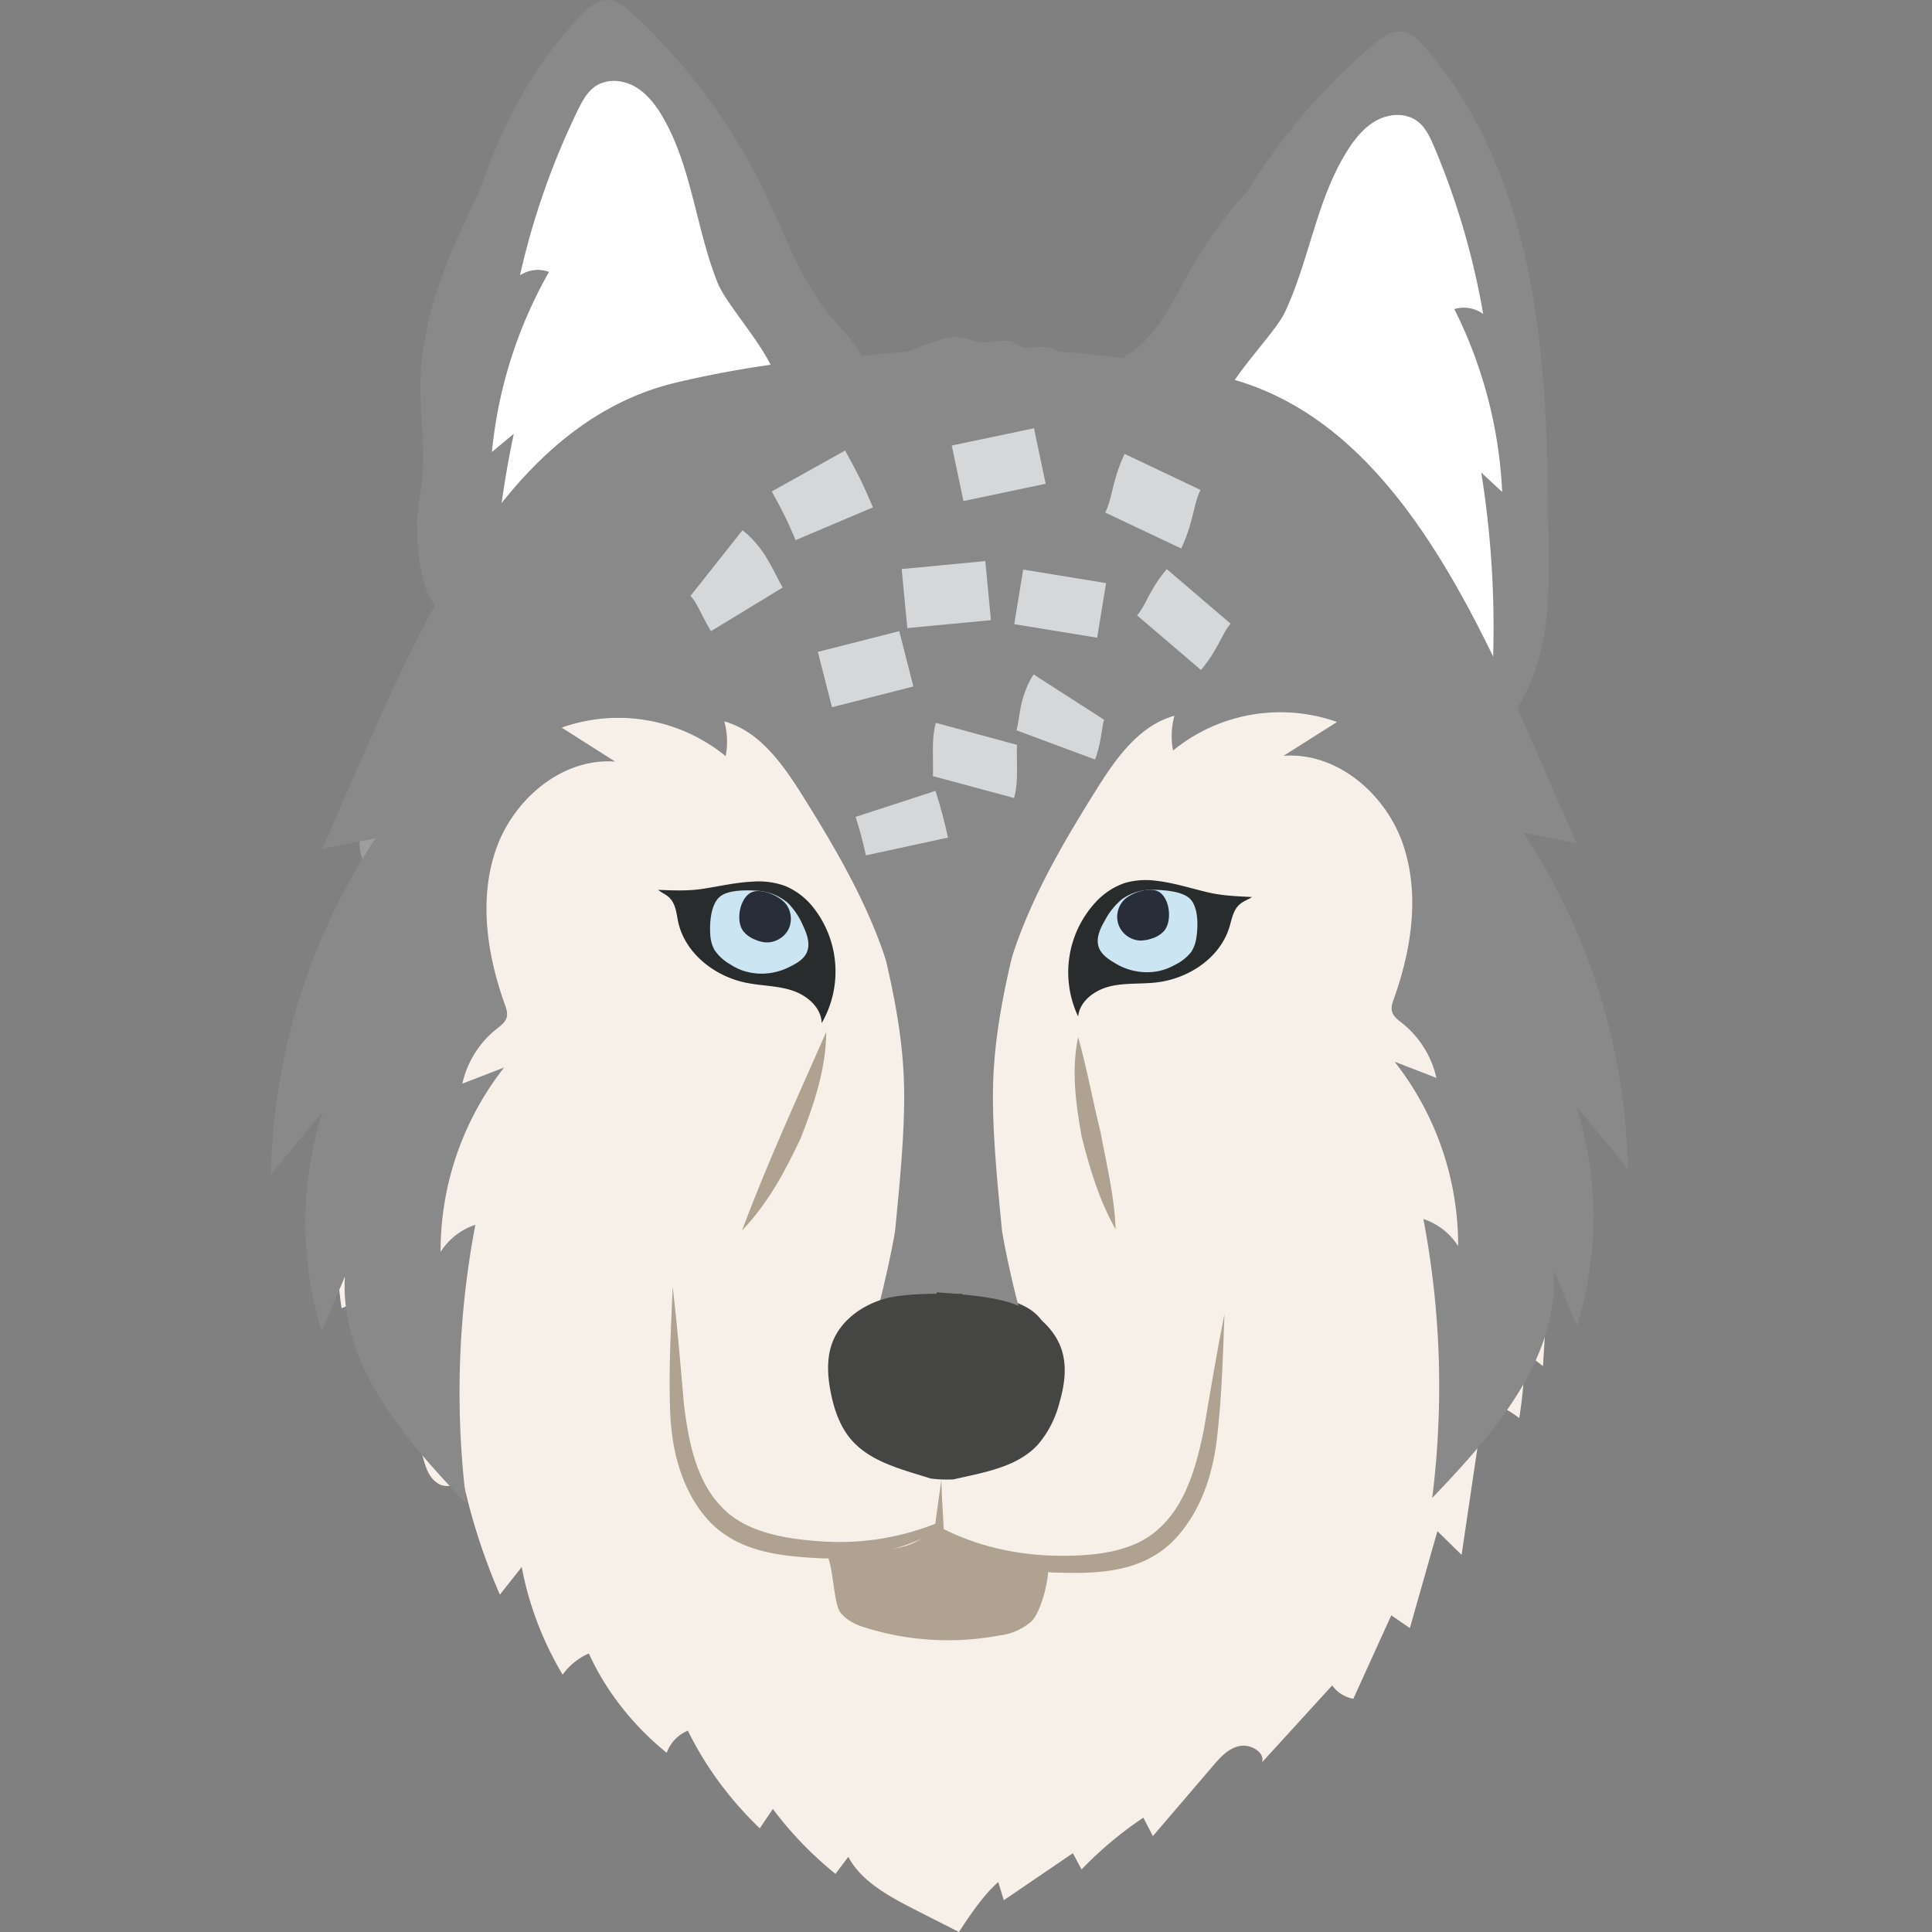 <?xml version="1.0" encoding="utf-8"?>
<svg version="1.1" xmlns="http://www.w3.org/2000/svg" xmlns:xlink="http://www.w3.org/1999/xlink" x="0px" y="0px"
	 viewBox="0 0 23 23" style="enable-background:new 0 0 100 100;" xml:space="preserve">
	 <rect x="0" y="0" width="23" height="23" fill="#808080" stroke="none"/>
	 <path
      d="M18.67 12.034a1.3 1.3 0 0 1-.545-.406 10.62 10.62 0 0 1 .514 3.468c-.331-1.121-.989-2.074-1.532-3.085-.25-.466-1.621-3.959-.385-3.844.435.041.849 1.021 1.02 1.381.377.79.679 1.635.928 2.486z"
      fill="#d8d0c4"
    />
    <path
      d="M3.821 12.436l.445-.648a8.175 8.175 0 0 0-.545 2.565c.283-.606.904-.899 1.326-1.393.279-.326.466-.735.649-1.137.39-.857.785-1.727.965-2.668.056-.292.09-.603-.001-.884-.471-1.456-1.417.676-1.653 1.155-.237.48-.455.973-.653 1.475-.174.44-.277 1.162-.533 1.535z"
      fill="#9d9d9d"
    />
    <path
      d="M4.28 12.334a9.8 9.8 0 0 0-.492 2.327c.115-.089.215-.194.295-.309a3.581 3.581 0 0 0-.016 1.222c.114-.043.219-.104.309-.179a2.62 2.62 0 0 0 .057.808c.018.078.059.172.149.181.136.013.222-.189.35-.146a3.15 3.15 0 0 0 .116 1.156c.03.104.074.216.178.273.104.057.277.007.273-.1.101.482.252.957.452 1.417l.26-.329c.083.445.248.88.487 1.282a.75.75 0 0 1 .312-.253c.204.448.523.855.927 1.183a.45.45 0 0 1 .252-.264c.208.426.5.821.856 1.163l.156-.231c.211.283.462.544.745.773l.153-.203c.154.295.493.476.813.639l.504.256c.124-.19.291-.441.468-.594l.066.216.822-.56.104.193a4.47 4.47 0 0 1 .735-.616l.114.219.725-.847c.082-.096.175-.198.308-.225s.303.077.267.193l.835-.915c.054.08.148.14.251.16l.452-.994.221.152.328-1.154.288.282.193-1.304.098-.532c.145.047.279.118.395.208a4.72 4.72 0 0 0 .063-.787l.22.168.07-1.164.226.134a7.826 7.826 0 0 0-.408-2.363 5.802 5.802 0 0 0-.764-1.546c-.831-1.16-2.244-1.962-3.757-2.251s-3.111-.084-4.507.47c-1.021.406-1.936.989-2.941 1.425-.843.366-1.736.572-2.008 1.366z"
      fill="#f6f0e8"
    />
    <path
      d="M11.597 6.367c-.317-.102-.658-.082-.987-.03-1.428.227-2.707 1.033-3.943 1.823-.447.286-.904.58-1.236 1.005-.253.323-.422.71-.554 1.105-.117.351-.207.72-.189 1.091.043.915.705 1.65 1.031 2.498l-.544.135a11.593 11.593 0 0 0 2.031 1.469l-.551.084c.476.398.876.895 1.171 1.454.218.412.381.861.661 1.229.627.825 1.697 1.085 2.683 1.294.226-1.092.084-2.322.145-3.438.049-.906.226-1.8.299-2.704.06-.748.048-1.5.037-2.251-.027-1.609-.029-3.153-.054-4.764z"
      fill="#f6f0e8"
    />
    <path
      d="M9.105 2.294A7.159 7.159 0 0 0 7.537.168C7.443.081 7.333-.009 7.207 0c-.108.009-.198.089-.275.168-.724.744-1.165 1.741-1.41 2.765s-.309 2.085-.371 3.139c-.023.385-.045.775.02 1.156.077.449.279.875.574 1.215 1.244-1.387 2.728-2.518 4.2-3.643.563-.43.327-.587-.038-1.011-.366-.427-.559-.991-.802-1.495z"
      fill="#8a898a"
    />
    <path
      d="M8.544 3.369c-.256-.637-.305-1.359-.642-1.955-.085-.15-.191-.293-.336-.379-.147-.085-.339-.103-.479-.007-.099.068-.158.181-.212.291a9.051 9.051 0 0 0-.685 1.959.386.386 0 0 1 .346-.041 5.388 5.388 0 0 0-.68 2.144l.261-.217a11.62 11.62 0 0 0-.255 2.255C6.695 7.033 7.322 6.306 8 5.676c.192-.178.389-.349.592-.514.157-.128.563-.326.638-.522.107-.278-.559-.955-.686-1.271z"
      fill="#fff"
    />
    <path
      d="M11.733 6.38c.324-.076.663-.029.986.049 1.406.34 2.616 1.246 3.785 2.132.423.321.855.65 1.152 1.1.226.343.364.741.464 1.145.089.36.148.735.101 1.104-.116.909-.834 1.588-1.228 2.408l.532.178c-.668.512-1.387.949-2.142 1.303l.543.128a4.853 4.853 0 0 0-1.283 1.356c-.25.393-.448.828-.757 1.172-.691.773-1.778.946-2.778 1.076-.138-1.107.102-2.322.13-3.438.023-.907-.082-1.812-.082-2.719 0-.751.072-1.499.143-2.247.154-1.604.28-3.143.434-4.747z"
      fill="#f6f0e8"
    />
    <path
      d="M14.681 2.571A7.18 7.18 0 0 1 16.355.528c.098-.082.213-.166.338-.151.108.013.193.098.266.181.685.78 1.075 1.798 1.267 2.834s.201 2.098.209 3.153c.003.386.005.776-.079 1.153-.1.445-.323.86-.636 1.185-1.171-1.449-2.595-2.655-4.008-3.854-.54-.458-.296-.603.09-1.008.389-.406.61-.959.879-1.45z"
      fill="#8a898a"
    />
    <path
      d="M15.301 3.708c.289-.623.375-1.341.742-1.919.092-.145.205-.283.355-.361.15-.078.343-.086.478.017.096.073.149.189.197.302a9.05 9.05 0 0 1 .584 1.991.39.39 0 0 0-.344-.058c.339.671.535 1.419.57 2.176l-.249-.23c.12.747.166 1.508.139 2.265-.813-.428-1.402-1.187-2.047-1.851a11.537 11.537 0 0 0-.564-.543c-.151-.136-.546-.355-.611-.555-.092-.283.607-.925.75-1.234z"
      fill="#fff"
    />
    <path
      d="M8.076 10.986c.087.371.439.641.813.715.181.036.371.033.546.092.175.058.343.203.347.387a1.23 1.23 0 0 0-.094-1.369.839.839 0 0 0-.339-.263.916.916 0 0 0-.375-.053c-.204.008-.404.055-.606.086-.183.028-.352.019-.533.013.042.034.096.055.135.094.079.079.082.193.106.298z"
      fill="#292c2d"
    />
    <path
      d="M8.456 11.128a.422.422 0 0 0 .048.178.554.554 0 0 0 .187.173c.1.066.201.1.32.11a.727.727 0 0 0 .375-.072c.086-.042.179-.09.218-.177.046-.102.003-.221-.045-.322a.853.853 0 0 0-.18-.269.622.622 0 0 0-.382-.146c-.118-.007-.331-.01-.428.073-.11.094-.123.321-.113.452z"
      fill="#cce5f2"
    />
    <path
      d="M8.847 11.083a.332.332 0 0 0 .132.099c.045.02.092.035.141.037.108.005.217-.059.266-.155s.035-.222-.033-.306c-.079-.097-.314-.203-.431-.121-.121.084-.161.33-.075.446z"
      fill="#272d39"
    />
    <path
      d="M14.632 11.049c-.117.363-.489.604-.868.647-.184.021-.372.003-.552.047-.18.044-.358.174-.377.358a1.231 1.231 0 0 1 .205-1.357.842.842 0 0 1 .359-.235.926.926 0 0 1 .378-.022c.204.025.399.088.598.135.18.043.349.047.53.057-.044.03-.1.047-.142.083-.086.072-.098.185-.131.287z"
      fill="#292c2d"
    />
    <path
      d="M14.243 11.16a.423.423 0 0 1-.062.173.554.554 0 0 1-.201.157.65.65 0 0 1-.328.084.723.723 0 0 1-.368-.102c-.082-.048-.171-.104-.203-.194-.038-.106.015-.221.071-.318a.83.83 0 0 1 .202-.253.611.611 0 0 1 .392-.114c.118.003.33.017.421.107.102.103.096.33.076.46z"
      fill="#cce5f2"
    />
    <path
      d="M13.857 11.084a.32.32 0 0 1-.14.087.417.417 0 0 1-.144.026.29.29 0 0 1-.253-.177.29.29 0 0 1 .058-.303c.086-.09.329-.177.439-.086.115.095.134.344.04.453z"
      fill="#272d39"
    />
    <path
      d="M11.207 17.612l.005.558v.023l-.023.013c-.413.241-.901.347-1.381.347-.463-.024-1.005-.055-1.376-.455-.345-.386-.448-.901-.456-1.369-.014-.474.013-.938.032-1.408.055.465.094.936.134 1.396.056.452.147.916.453 1.227.288.305.772.381 1.218.408a3.11 3.11 0 0 0 1.339-.219l-.022.037.077-.558z"
      fill="#afa290"
    />
    <path
      d="M11.205 17.67l.032.563-.019-.038c.411.21.864.311 1.317.325.447.01.935-.028 1.247-.309.329-.286.458-.741.549-1.187.077-.455.154-.922.246-1.381-.018.47-.029.935-.081 1.406-.045.466-.189.971-.563 1.328-.402.369-.945.357-1.408.343-.479-.038-.956-.183-1.349-.456l-.022-.015.002-.023.049-.556zM9.837 12.283c-.004.443-.146.863-.305 1.267-.185.394-.392.781-.699 1.099.308-.819.653-1.568 1.004-2.366zM12.835 12.346c.108.385.173.758.267 1.132.068.379.166.755.179 1.156-.197-.349-.309-.725-.405-1.107-.069-.386-.124-.786-.041-1.181z"
      fill="#afa290"
    />
    <path
      d="M10.007 19.199c.088.107.201.15.312.183a3.305 3.305 0 0 0 1.583.087.701.701 0 0 0 .375-.165c.112-.107.216-.489.202-.687-.464-.015-.936-.059-1.309-.468-.41.453-.918.254-1.401.305.16-.022.134.617.238.745z"
      fill="#afa290"
    />
    <path
      d="M4.379 10.993c.014-.101.059-.197.065-.298.014-.222-.158-.42-.164-.643a.895.895 0 0 1 .07-.317c.267-.759.882-1.637 1.354-2.288-.012.405-.589.87-.748 1.243a3.164 3.164 0 0 0-.201 1.803c.08.438.278.955.043 1.378.023-.294-.474-.485-.419-.878z"
      fill="#9d9d9d"
    />
    <path
      d="M4.968 6.18c.009-.171.045-.339.06-.509.034-.366-.028-.734-.023-1.102.014-.914.437-1.766.85-2.582-.269.856-.385 1.751-.438 2.644-.051.852.08 1.81-.083 2.642-.345-.008-.379-.85-.366-1.093zM14.155 3.244a5.257 5.257 0 0 1 1.076-1.348l-.52 1.023c-.248.487-.498.979-.838 1.407a.604.604 0 0 1-.224.197c-.121.051-.282.008-.303-.136-.022-.152.093-.155.183-.233.291-.254.439-.574.626-.91zM11.145 4.063c.067-.024.135-.049.207-.051.125-.004.243.061.367.064.117.003.241-.048.347 0 .034.015.063.04.098.053.068.025.143.003.216 0a.421.421 0 0 1 .361.179c-.285-.005-.571-.011-.855.013-.265.022-.856.23-1.096.121-.378-.17.214-.328.355-.379z"
      fill="#8a898a"
    />
    <path
      d="M5.478 13.606c.056.097.118.196.13.308.005.05 0 .1-.002.15-.009.194.038.408.191.527.059.046.131.075.181.13.054.058.077.137.117.205.234.397.93.303 1.146.71a.462.462 0 0 0-.432.117c.229.086.464.209.578.425.075.142.09.308.13.464.04.156.12.318.269.38l-.266-1.427c-.05-.269-.102-.543-.233-.783-.12-.221-.301-.403-.479-.581-.448-.448-.88-.921-1.347-1.35-.118-.108-.324-.285-.337-.056-.016.268.363.54.354.781zM15.778 15.859l-.282-.002a6.95 6.95 0 0 0 1.791-1.354c-.079-.104-.289-.101-.293-.232a.202.202 0 0 1 .029-.094l.408-.802-2.03 1.795c-.153.135-.309.274-.406.453-.109.201-.135.434-.177.659-.049.267-.122.53-.217.784-.076.203.003.509.015.715.556-.547.688-1.299 1.162-1.922z"
      fill="#f6f0e8"
    />
    <path
      d="M10.416 15.519a1.65 1.65 0 0 1 .689-.16c.266-.009.533.027.792.089.136.032.274.074.388.156.113.082.2.214.195.354l-1.5-.033a5.358 5.358 0 0 0-.457.004c-.08.005-.16.014-.238.028-.052.01-.191.076-.237.062-.249-.076.278-.456.368-.5z"
      fill="#454544"
    />
    <path
      d="M13.382 4.476a12.34 12.34 0 0 0-5.331.078c-2.269.539-3.258 3.428-4.218 5.554l.637-.128a7.519 7.519 0 0 0-1.245 4.003l.615-.748a4.38 4.38 0 0 0-.01 2.616l.276-.654c-.061 1.052.719 1.944 1.448 2.705a10.634 10.634 0 0 1 .105-3.321.777.777 0 0 0-.414.323 3.54 3.54 0 0 1 .757-2.196l-.498.193c.056-.255.203-.489.407-.651.049-.039.105-.079.121-.139.014-.052-.005-.106-.023-.156-.212-.593-.311-1.255-.102-1.85.209-.594.789-1.086 1.417-1.038l-.637-.405a2.018 2.018 0 0 1 1.952.34.919.919 0 0 0-.016-.414c.425.119.702.518.937.893.409.654.802 1.329 1.024 2.068s.961-1.487.933-1.779a15.484 15.484 0 0 1-.032-2.575c.045-.638.138-1.297.478-1.838.34-.542.794-1.017 1.419-.881z"
      fill="#8a898a"
    />
    <path
      d="M9.222 4.407a12.34 12.34 0 0 1 5.331.078c2.269.539 3.258 3.428 4.218 5.554a143.53 143.53 0 0 0-.637-.128 7.519 7.519 0 0 1 1.245 4.003l-.615-.748c.27.844.273 1.77.01 2.616l-.276-.654c.061 1.052-.719 1.944-1.448 2.705a10.634 10.634 0 0 0-.105-3.321c.17.055.319.172.414.323a3.54 3.54 0 0 0-.757-2.196l.498.193a1.157 1.157 0 0 0-.407-.651c-.049-.039-.105-.079-.121-.139-.014-.052.005-.106.023-.156.212-.593.311-1.255.102-1.85-.209-.594-.789-1.086-1.417-1.038l.637-.403a2.018 2.018 0 0 0-1.952.34.919.919 0 0 1 .016-.414c-.426.118-.703.517-.937.892-.409.654-.802 1.329-1.024 2.068s-.961-1.487-.933-1.779c.082-.855.093-1.718.032-2.575-.045-.638-.138-1.297-.478-1.838-.339-.542-.793-1.017-1.419-.882z"
      fill="#8a898a"
    />
    <path
      d="M11.456 8.483c-.303-.027-.561.247-.645.539-.051.177-.056.366-.119.539-.043.119-.111.227-.16.344-.173.417-.14.896-.036 1.316.162.65.256 1.192.267 1.715.011.535-.054 1.166-.105 1.698-.014.143-.254 1.296-.351 1.302.339-.023.678-.028 1.018-.017"
      fill="#8a898a"
    />
    <path
      d="M11.129 8.483c.303-.027.561.247.645.539.051.177.056.366.119.539.043.119.111.227.16.344.173.417.14.896.036 1.316-.162.65-.256 1.192-.267 1.715-.011.535.054 1.166.105 1.698.014.143.254 1.296.351 1.302a10.166 10.166 0 0 0-1.018-.017"
      fill="#8a898a"
    />
    <path
      d="M12.645 16.089c-.077-.262-.303-.456-.55-.556-.166-.067-.415-.102-.641-.123v-.007l-.081-.001-.221-.017-.001.017c-.227.002-.477.014-.648.068-.255.08-.495.255-.593.51-.073.191-.059.406-.018.607.038.187.101.374.218.523.161.205.4.307.637.387.11.037.221.069.331.104.087.012.174.015.272.011.113-.026.226-.049.338-.077.242-.061.489-.144.666-.335a1.23 1.23 0 0 0 .259-.504c.058-.197.089-.411.032-.607z"
      fill="#454544"
    />
    <g>
      <path
        d="M8.529 6.704c.182.144.241.351.362.55"
        fill="none"
        stroke="#d5d7d8"
        strokeWidth="0.348"
        strokeLinecap="round"
        strokeLinejoin="round"
        strokeMiterlimit="10"
      />
    </g>
    <g
      fill="none"
      stroke="#d5d7d8"
      strokeWidth="0.348"
      strokeLinecap="round"
      strokeLinejoin="round"
      strokeMiterlimit="10"
    >
      <path d="M9.624 5.607c.135.242.2.373.308.628M10.221 7.637l.168.659M11.232 6.727l.067.703M11.82 5.201l.139.661M12.674 6.861l-.106.65M13.84 5.618c-.124.261-.106.436-.23.698M11.623 8.736c-.041.151.008.482-.033.634M14.27 7.1c-.165.193-.188.358-.353.551M12.725 8.299c-.115.179-.083.37-.157.569M10.661 9.57c.054.166.099.336.136.507" />
    </g>
  </svg>
